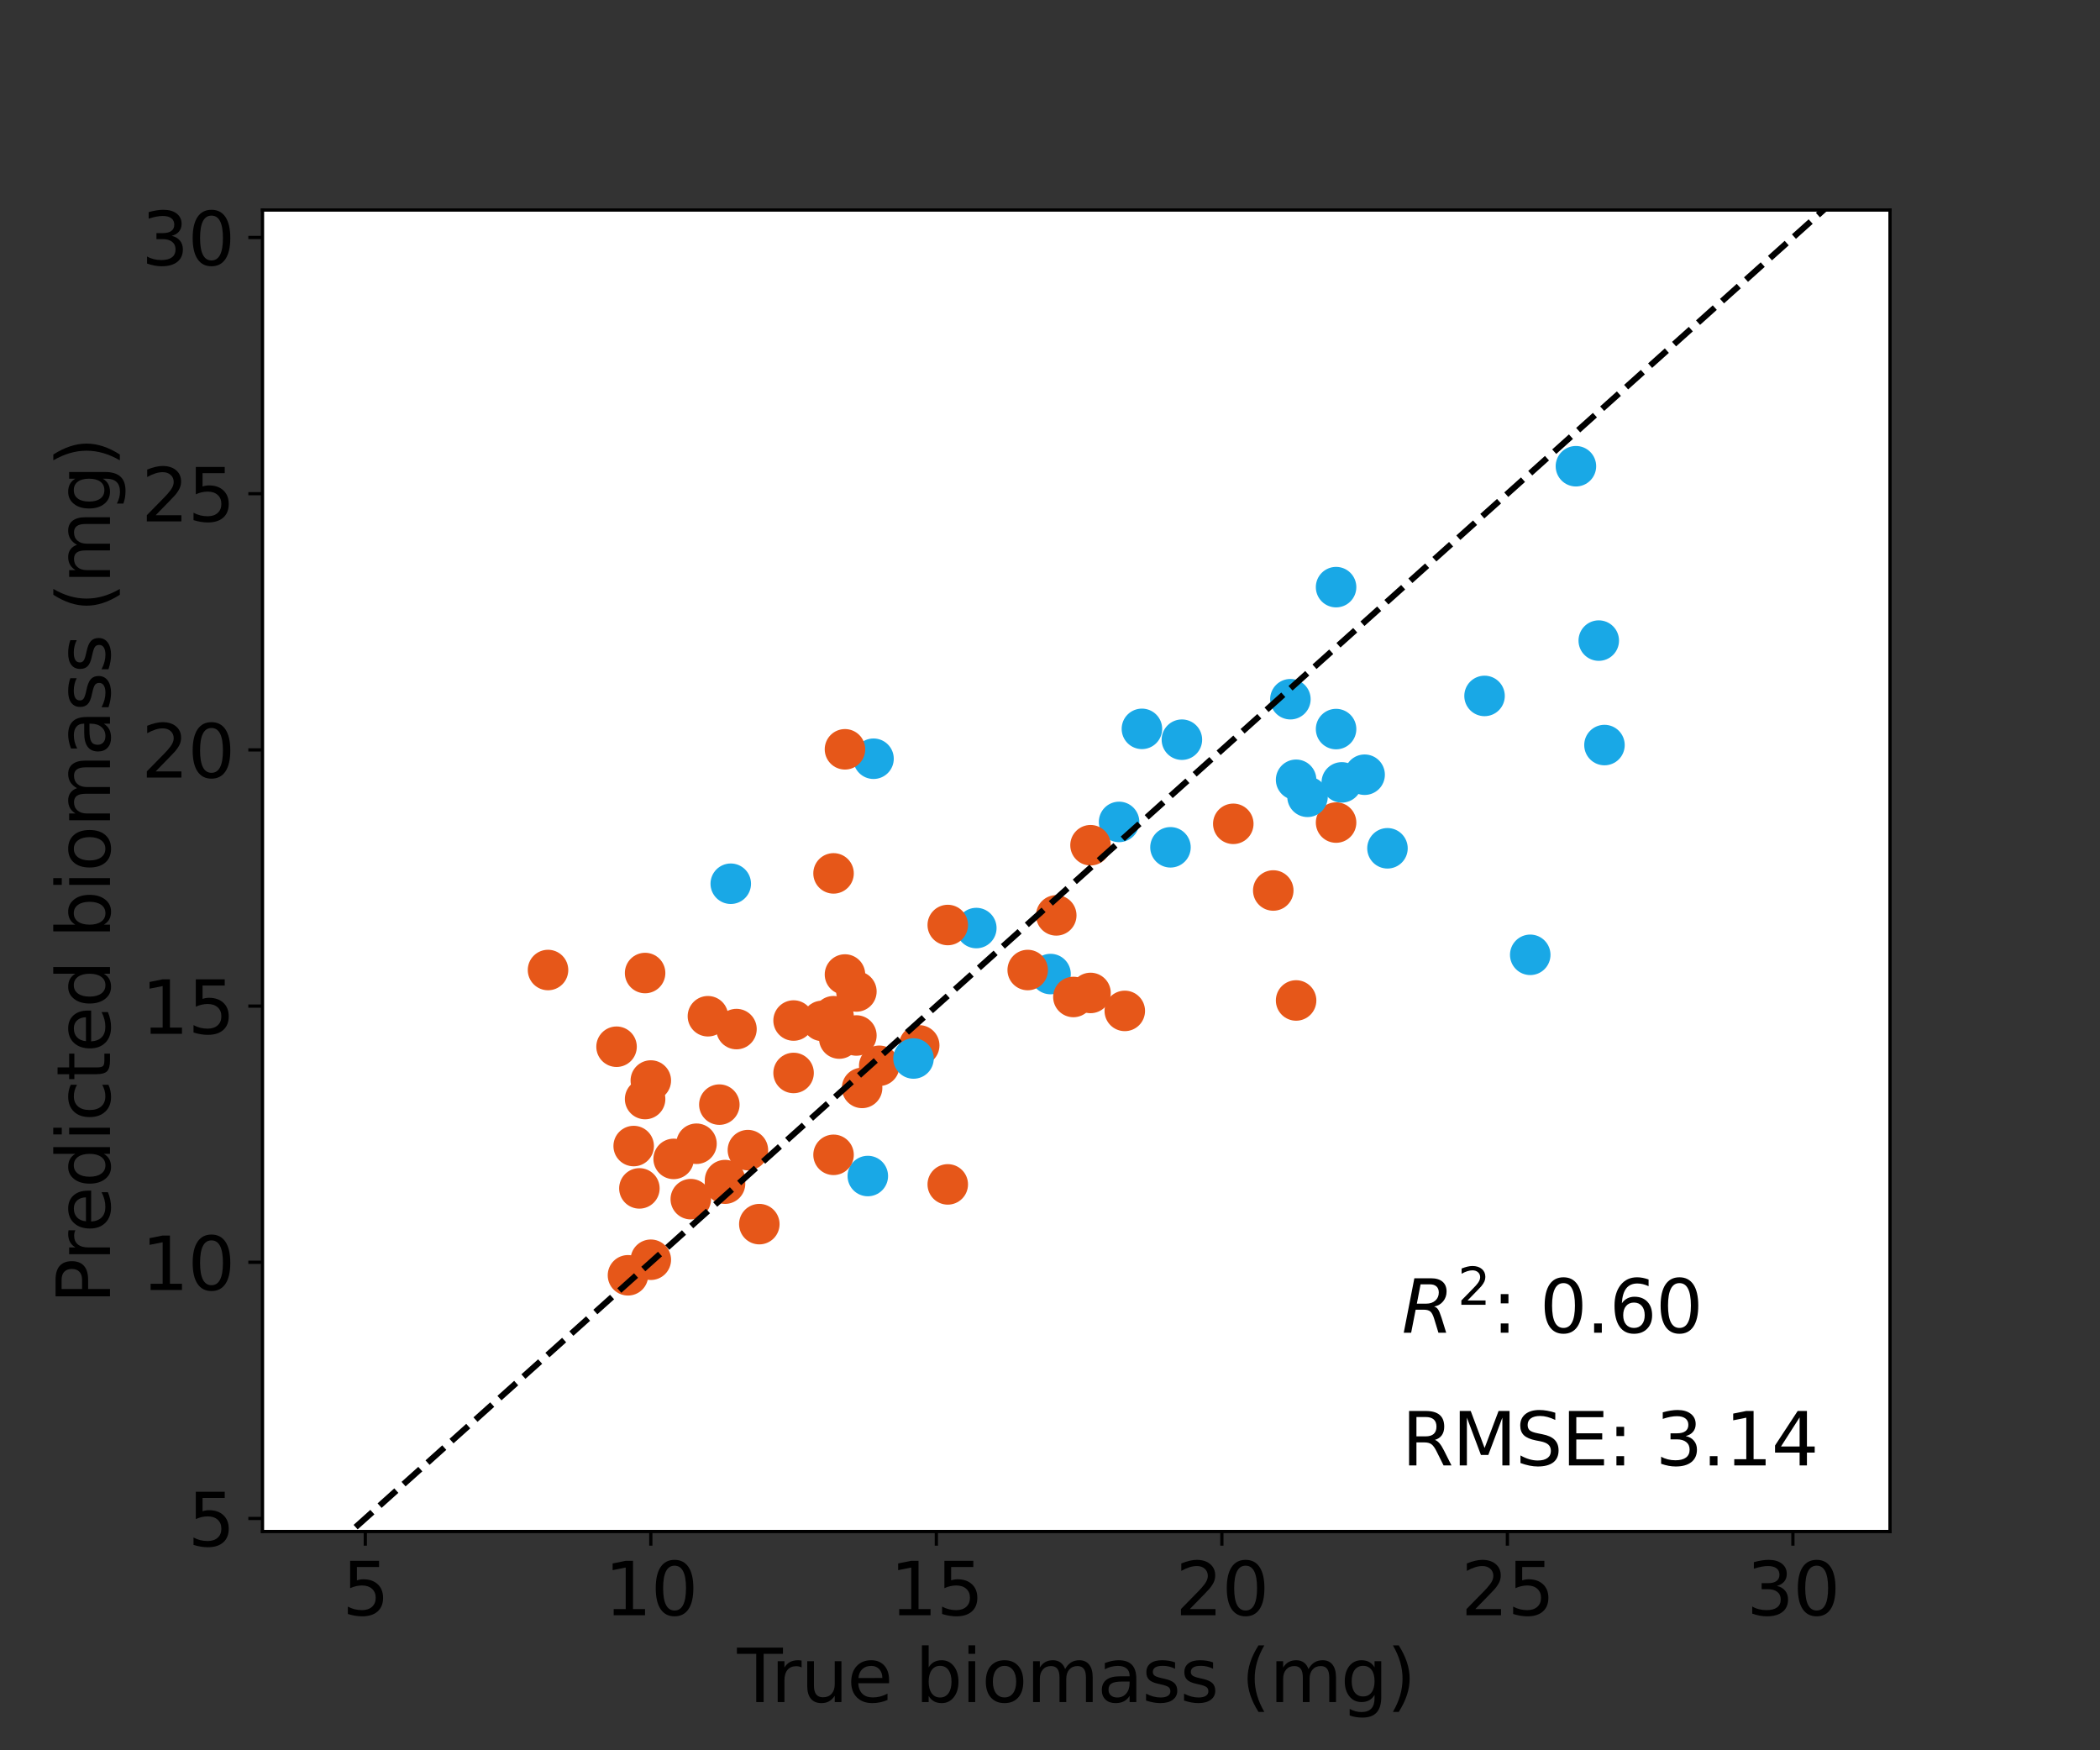 <?xml version="1.0" encoding="utf-8" standalone="no"?>
<!DOCTYPE svg PUBLIC "-//W3C//DTD SVG 1.1//EN"
  "http://www.w3.org/Graphics/SVG/1.1/DTD/svg11.dtd">
<svg xmlns:xlink="http://www.w3.org/1999/xlink" width="518.4pt" height="432pt" viewBox="0 0 518.4 432" xmlns="http://www.w3.org/2000/svg" version="1.1">
 <rect x="0" y="0" width="518.4" height="432" fill="#333333" stroke="none"/>
 <defs>
  <style type="text/css">*{stroke-linejoin: round; stroke-linecap: butt}</style>
 </defs>
 <g id="figure_1">
  <g id="patch_1">
   <path d="M 0 432 
L 518.4 432 
L 518.4 0 
L 0 0 
L 0 432 
z
" style="fill: none"/>
  </g>
  <g id="axes_1">
   <g id="patch_2">
    <path d="M 64.8 378 
L 466.56 378 
L 466.56 51.84 
L 64.8 51.84 
z
" style="fill: #ffffff"/>
   </g>
   <g id="PathCollection_1">
    <defs>
     <path id="C0_0_32b68791c1" d="M 0 4.5 
C 1.193 4.5 2.338 4.026 3.182 3.182 
C 4.026 2.338 4.5 1.193 4.5 -0 
C 4.5 -1.193 4.026 -2.338 3.182 -3.182 
C 2.338 -4.026 1.193 -4.5 0 -4.5 
C -1.193 -4.5 -2.338 -4.026 -3.182 -3.182 
C -4.026 -2.338 -4.5 -1.193 -4.5 0 
C -4.5 1.193 -4.026 2.338 -3.182 3.182 
C -2.338 4.026 -1.193 4.5 0 4.5 
z
"/>
    </defs>
    <g clip-path="url(#p792e12b9c0)">
     <use xlink:href="#C0_0_32b68791c1" x="366.472" y="171.769" style="fill: #19a8e6; stroke: #19a8e6"/>
    </g>
    <g clip-path="url(#p792e12b9c0)">
     <use xlink:href="#C0_0_32b68791c1" x="331.23" y="193.105" style="fill: #19a8e6; stroke: #19a8e6"/>
    </g>
    <g clip-path="url(#p792e12b9c0)">
     <use xlink:href="#C0_0_32b68791c1" x="259.336" y="240.414" style="fill: #19a8e6; stroke: #19a8e6"/>
    </g>
    <g clip-path="url(#p792e12b9c0)">
     <use xlink:href="#C0_0_32b68791c1" x="178.984" y="291.271" style="fill: #e65719; stroke: #e65719"/>
    </g>
    <g clip-path="url(#p792e12b9c0)">
     <use xlink:href="#C0_0_32b68791c1" x="155.02" y="314.767" style="fill: #e65719; stroke: #e65719"/>
    </g>
    <g clip-path="url(#p792e12b9c0)">
     <use xlink:href="#C0_0_32b68791c1" x="195.901" y="251.885" style="fill: #e65719; stroke: #e65719"/>
    </g>
    <g clip-path="url(#p792e12b9c0)">
     <use xlink:href="#C0_0_32b68791c1" x="160.659" y="310.927" style="fill: #e65719; stroke: #e65719"/>
    </g>
    <g clip-path="url(#p792e12b9c0)">
     <use xlink:href="#C0_0_32b68791c1" x="329.821" y="179.949" style="fill: #19a8e6; stroke: #19a8e6"/>
    </g>
    <g clip-path="url(#p792e12b9c0)">
     <use xlink:href="#C0_0_32b68791c1" x="207.178" y="256.333" style="fill: #e65719; stroke: #e65719"/>
    </g>
    <g clip-path="url(#p792e12b9c0)">
     <use xlink:href="#C0_0_32b68791c1" x="211.407" y="255.577" style="fill: #e65719; stroke: #e65719"/>
    </g>
    <g clip-path="url(#p792e12b9c0)">
     <use xlink:href="#C0_0_32b68791c1" x="233.962" y="292.33" style="fill: #e65719; stroke: #e65719"/>
    </g>
    <g clip-path="url(#p792e12b9c0)">
     <use xlink:href="#C0_0_32b68791c1" x="318.543" y="172.575" style="fill: #19a8e6; stroke: #19a8e6"/>
    </g>
    <g clip-path="url(#p792e12b9c0)">
     <use xlink:href="#C0_0_32b68791c1" x="260.746" y="225.931" style="fill: #e65719; stroke: #e65719"/>
    </g>
    <g clip-path="url(#p792e12b9c0)">
     <use xlink:href="#C0_0_32b68791c1" x="159.249" y="240.162" style="fill: #e65719; stroke: #e65719"/>
    </g>
    <g clip-path="url(#p792e12b9c0)">
     <use xlink:href="#C0_0_32b68791c1" x="187.443" y="302.138" style="fill: #e65719; stroke: #e65719"/>
    </g>
    <g clip-path="url(#p792e12b9c0)">
     <use xlink:href="#C0_0_32b68791c1" x="212.817" y="268.515" style="fill: #e65719; stroke: #e65719"/>
    </g>
    <g clip-path="url(#p792e12b9c0)">
     <use xlink:href="#C0_0_32b68791c1" x="329.821" y="203.024" style="fill: #e65719; stroke: #e65719"/>
    </g>
    <g clip-path="url(#p792e12b9c0)">
     <use xlink:href="#C0_0_32b68791c1" x="241.011" y="229.06" style="fill: #19a8e6; stroke: #19a8e6"/>
    </g>
    <g clip-path="url(#p792e12b9c0)">
     <use xlink:href="#C0_0_32b68791c1" x="160.659" y="266.693" style="fill: #e65719; stroke: #e65719"/>
    </g>
    <g clip-path="url(#p792e12b9c0)">
     <use xlink:href="#C0_0_32b68791c1" x="180.394" y="218.122" style="fill: #19a8e6; stroke: #19a8e6"/>
    </g>
    <g clip-path="url(#p792e12b9c0)">
     <use xlink:href="#C0_0_32b68791c1" x="159.249" y="271.266" style="fill: #e65719; stroke: #e65719"/>
    </g>
    <g clip-path="url(#p792e12b9c0)">
     <use xlink:href="#C0_0_32b68791c1" x="319.953" y="246.932" style="fill: #e65719; stroke: #e65719"/>
    </g>
    <g clip-path="url(#p792e12b9c0)">
     <use xlink:href="#C0_0_32b68791c1" x="215.636" y="187.268" style="fill: #19a8e6; stroke: #19a8e6"/>
    </g>
    <g clip-path="url(#p792e12b9c0)">
     <use xlink:href="#C0_0_32b68791c1" x="195.901" y="264.827" style="fill: #e65719; stroke: #e65719"/>
    </g>
    <g clip-path="url(#p792e12b9c0)">
     <use xlink:href="#C0_0_32b68791c1" x="389.027" y="115.073" style="fill: #19a8e6; stroke: #19a8e6"/>
    </g>
    <g clip-path="url(#p792e12b9c0)">
     <use xlink:href="#C0_0_32b68791c1" x="211.407" y="244.713" style="fill: #e65719; stroke: #e65719"/>
    </g>
    <g clip-path="url(#p792e12b9c0)">
     <use xlink:href="#C0_0_32b68791c1" x="276.253" y="202.865" style="fill: #19a8e6; stroke: #19a8e6"/>
    </g>
    <g clip-path="url(#p792e12b9c0)">
     <use xlink:href="#C0_0_32b68791c1" x="184.623" y="283.87" style="fill: #e65719; stroke: #e65719"/>
    </g>
    <g clip-path="url(#p792e12b9c0)">
     <use xlink:href="#C0_0_32b68791c1" x="288.94" y="209.131" style="fill: #19a8e6; stroke: #19a8e6"/>
    </g>
    <g clip-path="url(#p792e12b9c0)">
     <use xlink:href="#C0_0_32b68791c1" x="214.227" y="290.265" style="fill: #19a8e6; stroke: #19a8e6"/>
    </g>
    <g clip-path="url(#p792e12b9c0)">
     <use xlink:href="#C0_0_32b68791c1" x="135.284" y="239.418" style="fill: #e65719; stroke: #e65719"/>
    </g>
    <g clip-path="url(#p792e12b9c0)">
     <use xlink:href="#C0_0_32b68791c1" x="329.821" y="144.917" style="fill: #19a8e6; stroke: #19a8e6"/>
    </g>
    <g clip-path="url(#p792e12b9c0)">
     <use xlink:href="#C0_0_32b68791c1" x="181.804" y="253.995" style="fill: #e65719; stroke: #e65719"/>
    </g>
    <g clip-path="url(#p792e12b9c0)">
     <use xlink:href="#C0_0_32b68791c1" x="226.914" y="258.02" style="fill: #e65719; stroke: #e65719"/>
    </g>
    <g clip-path="url(#p792e12b9c0)">
     <use xlink:href="#C0_0_32b68791c1" x="269.204" y="245.077" style="fill: #e65719; stroke: #e65719"/>
    </g>
    <g clip-path="url(#p792e12b9c0)">
     <use xlink:href="#C0_0_32b68791c1" x="396.076" y="183.894" style="fill: #19a8e6; stroke: #19a8e6"/>
    </g>
    <g clip-path="url(#p792e12b9c0)">
     <use xlink:href="#C0_0_32b68791c1" x="208.588" y="240.528" style="fill: #e65719; stroke: #e65719"/>
    </g>
    <g clip-path="url(#p792e12b9c0)">
     <use xlink:href="#C0_0_32b68791c1" x="281.891" y="179.896" style="fill: #19a8e6; stroke: #19a8e6"/>
    </g>
    <g clip-path="url(#p792e12b9c0)">
     <use xlink:href="#C0_0_32b68791c1" x="178.984" y="292.148" style="fill: #e65719; stroke: #e65719"/>
    </g>
    <g clip-path="url(#p792e12b9c0)">
     <use xlink:href="#C0_0_32b68791c1" x="394.666" y="158.111" style="fill: #19a8e6; stroke: #19a8e6"/>
    </g>
    <g clip-path="url(#p792e12b9c0)">
     <use xlink:href="#C0_0_32b68791c1" x="170.526" y="295.975" style="fill: #e65719; stroke: #e65719"/>
    </g>
    <g clip-path="url(#p792e12b9c0)">
     <use xlink:href="#C0_0_32b68791c1" x="377.75" y="235.666" style="fill: #19a8e6; stroke: #19a8e6"/>
    </g>
    <g clip-path="url(#p792e12b9c0)">
     <use xlink:href="#C0_0_32b68791c1" x="264.975" y="246.072" style="fill: #e65719; stroke: #e65719"/>
    </g>
    <g clip-path="url(#p792e12b9c0)">
     <use xlink:href="#C0_0_32b68791c1" x="233.962" y="228.31" style="fill: #e65719; stroke: #e65719"/>
    </g>
    <g clip-path="url(#p792e12b9c0)">
     <use xlink:href="#C0_0_32b68791c1" x="205.768" y="250.82" style="fill: #e65719; stroke: #e65719"/>
    </g>
    <g clip-path="url(#p792e12b9c0)">
     <use xlink:href="#C0_0_32b68791c1" x="157.839" y="293.316" style="fill: #e65719; stroke: #e65719"/>
    </g>
    <g clip-path="url(#p792e12b9c0)">
     <use xlink:href="#C0_0_32b68791c1" x="174.755" y="250.826" style="fill: #e65719; stroke: #e65719"/>
    </g>
    <g clip-path="url(#p792e12b9c0)">
     <use xlink:href="#C0_0_32b68791c1" x="319.953" y="192.464" style="fill: #19a8e6; stroke: #19a8e6"/>
    </g>
    <g clip-path="url(#p792e12b9c0)">
     <use xlink:href="#C0_0_32b68791c1" x="314.314" y="219.79" style="fill: #e65719; stroke: #e65719"/>
    </g>
    <g clip-path="url(#p792e12b9c0)">
     <use xlink:href="#C0_0_32b68791c1" x="342.508" y="209.375" style="fill: #19a8e6; stroke: #19a8e6"/>
    </g>
    <g clip-path="url(#p792e12b9c0)">
     <use xlink:href="#C0_0_32b68791c1" x="277.662" y="249.509" style="fill: #e65719; stroke: #e65719"/>
    </g>
    <g clip-path="url(#p792e12b9c0)">
     <use xlink:href="#C0_0_32b68791c1" x="253.698" y="239.419" style="fill: #e65719; stroke: #e65719"/>
    </g>
    <g clip-path="url(#p792e12b9c0)">
     <use xlink:href="#C0_0_32b68791c1" x="205.768" y="215.567" style="fill: #e65719; stroke: #e65719"/>
    </g>
    <g clip-path="url(#p792e12b9c0)">
     <use xlink:href="#C0_0_32b68791c1" x="269.204" y="208.615" style="fill: #e65719; stroke: #e65719"/>
    </g>
    <g clip-path="url(#p792e12b9c0)">
     <use xlink:href="#C0_0_32b68791c1" x="166.297" y="286.038" style="fill: #e65719; stroke: #e65719"/>
    </g>
    <g clip-path="url(#p792e12b9c0)">
     <use xlink:href="#C0_0_32b68791c1" x="208.588" y="184.943" style="fill: #e65719; stroke: #e65719"/>
    </g>
    <g clip-path="url(#p792e12b9c0)">
     <use xlink:href="#C0_0_32b68791c1" x="217.046" y="263.056" style="fill: #e65719; stroke: #e65719"/>
    </g>
    <g clip-path="url(#p792e12b9c0)">
     <use xlink:href="#C0_0_32b68791c1" x="177.575" y="272.641" style="fill: #e65719; stroke: #e65719"/>
    </g>
    <g clip-path="url(#p792e12b9c0)">
     <use xlink:href="#C0_0_32b68791c1" x="304.446" y="203.334" style="fill: #e65719; stroke: #e65719"/>
    </g>
    <g clip-path="url(#p792e12b9c0)">
     <use xlink:href="#C0_0_32b68791c1" x="291.759" y="182.567" style="fill: #19a8e6; stroke: #19a8e6"/>
    </g>
    <g clip-path="url(#p792e12b9c0)">
     <use xlink:href="#C0_0_32b68791c1" x="156.429" y="282.866" style="fill: #e65719; stroke: #e65719"/>
    </g>
    <g clip-path="url(#p792e12b9c0)">
     <use xlink:href="#C0_0_32b68791c1" x="202.949" y="251.975" style="fill: #e65719; stroke: #e65719"/>
    </g>
    <g clip-path="url(#p792e12b9c0)">
     <use xlink:href="#C0_0_32b68791c1" x="171.936" y="282.294" style="fill: #e65719; stroke: #e65719"/>
    </g>
    <g clip-path="url(#p792e12b9c0)">
     <use xlink:href="#C0_0_32b68791c1" x="152.2" y="258.35" style="fill: #e65719; stroke: #e65719"/>
    </g>
    <g clip-path="url(#p792e12b9c0)">
     <use xlink:href="#C0_0_32b68791c1" x="322.772" y="196.668" style="fill: #19a8e6; stroke: #19a8e6"/>
    </g>
    <g clip-path="url(#p792e12b9c0)">
     <use xlink:href="#C0_0_32b68791c1" x="336.869" y="191.213" style="fill: #19a8e6; stroke: #19a8e6"/>
    </g>
    <g clip-path="url(#p792e12b9c0)">
     <use xlink:href="#C0_0_32b68791c1" x="225.504" y="261.255" style="fill: #19a8e6; stroke: #19a8e6"/>
    </g>
    <g clip-path="url(#p792e12b9c0)">
     <use xlink:href="#C0_0_32b68791c1" x="205.768" y="285.032" style="fill: #e65719; stroke: #e65719"/>
    </g>
   </g>
   <g id="matplotlib.axis_1">
    <g id="xtick_1">
     <g id="line2d_1">
      <defs>
       <path id="m2c0c88167e" d="M 0 0 
L 0 3.5 
" style="stroke: #000000; stroke-width: 0.8"/>
      </defs>
      <g>
       <use xlink:href="#m2c0c88167e" x="90.174" y="378" style="stroke: #000000; stroke-width: 0.8"/>
      </g>
     </g>
     <g id="text_1">
      <!-- 5 -->
      <g transform="translate(84.448 398.677) scale(0.18 -0.18)">
       <defs>
        <path id="DejaVuSans-35" d="M 691 4666 
L 3169 4666 
L 3169 4134 
L 1269 4134 
L 1269 2991 
Q 1406 3038 1543 3061 
Q 1681 3084 1819 3084 
Q 2600 3084 3056 2656 
Q 3513 2228 3513 1497 
Q 3513 744 3044 326 
Q 2575 -91 1722 -91 
Q 1428 -91 1123 -41 
Q 819 9 494 109 
L 494 744 
Q 775 591 1075 516 
Q 1375 441 1709 441 
Q 2250 441 2565 725 
Q 2881 1009 2881 1497 
Q 2881 1984 2565 2268 
Q 2250 2553 1709 2553 
Q 1456 2553 1204 2497 
Q 953 2441 691 2322 
L 691 4666 
z
" transform="scale(0.016)"/>
       </defs>
       <use xlink:href="#DejaVuSans-35"/>
      </g>
     </g>
    </g>
    <g id="xtick_2">
     <g id="line2d_2">
      <g>
       <use xlink:href="#m2c0c88167e" x="160.659" y="378" style="stroke: #000000; stroke-width: 0.8"/>
      </g>
     </g>
     <g id="text_2">
      <!-- 10 -->
      <g transform="translate(149.206 398.677) scale(0.18 -0.18)">
       <defs>
        <path id="DejaVuSans-31" d="M 794 531 
L 1825 531 
L 1825 4091 
L 703 3866 
L 703 4441 
L 1819 4666 
L 2450 4666 
L 2450 531 
L 3481 531 
L 3481 0 
L 794 0 
L 794 531 
z
" transform="scale(0.016)"/>
        <path id="DejaVuSans-30" d="M 2034 4250 
Q 1547 4250 1301 3770 
Q 1056 3291 1056 2328 
Q 1056 1369 1301 889 
Q 1547 409 2034 409 
Q 2525 409 2770 889 
Q 3016 1369 3016 2328 
Q 3016 3291 2770 3770 
Q 2525 4250 2034 4250 
z
M 2034 4750 
Q 2819 4750 3233 4129 
Q 3647 3509 3647 2328 
Q 3647 1150 3233 529 
Q 2819 -91 2034 -91 
Q 1250 -91 836 529 
Q 422 1150 422 2328 
Q 422 3509 836 4129 
Q 1250 4750 2034 4750 
z
" transform="scale(0.016)"/>
       </defs>
       <use xlink:href="#DejaVuSans-31"/>
       <use xlink:href="#DejaVuSans-30" x="63.623"/>
      </g>
     </g>
    </g>
    <g id="xtick_3">
     <g id="line2d_3">
      <g>
       <use xlink:href="#m2c0c88167e" x="231.143" y="378" style="stroke: #000000; stroke-width: 0.8"/>
      </g>
     </g>
     <g id="text_3">
      <!-- 15 -->
      <g transform="translate(219.69 398.677) scale(0.18 -0.18)">
       <use xlink:href="#DejaVuSans-31"/>
       <use xlink:href="#DejaVuSans-35" x="63.623"/>
      </g>
     </g>
    </g>
    <g id="xtick_4">
     <g id="line2d_4">
      <g>
       <use xlink:href="#m2c0c88167e" x="301.627" y="378" style="stroke: #000000; stroke-width: 0.8"/>
      </g>
     </g>
     <g id="text_4">
      <!-- 20 -->
      <g transform="translate(290.174 398.677) scale(0.18 -0.18)">
       <defs>
        <path id="DejaVuSans-32" d="M 1228 531 
L 3431 531 
L 3431 0 
L 469 0 
L 469 531 
Q 828 903 1448 1529 
Q 2069 2156 2228 2338 
Q 2531 2678 2651 2914 
Q 2772 3150 2772 3378 
Q 2772 3750 2511 3984 
Q 2250 4219 1831 4219 
Q 1534 4219 1204 4116 
Q 875 4013 500 3803 
L 500 4441 
Q 881 4594 1212 4672 
Q 1544 4750 1819 4750 
Q 2544 4750 2975 4387 
Q 3406 4025 3406 3419 
Q 3406 3131 3298 2873 
Q 3191 2616 2906 2266 
Q 2828 2175 2409 1742 
Q 1991 1309 1228 531 
z
" transform="scale(0.016)"/>
       </defs>
       <use xlink:href="#DejaVuSans-32"/>
       <use xlink:href="#DejaVuSans-30" x="63.623"/>
      </g>
     </g>
    </g>
    <g id="xtick_5">
     <g id="line2d_5">
      <g>
       <use xlink:href="#m2c0c88167e" x="372.111" y="378" style="stroke: #000000; stroke-width: 0.8"/>
      </g>
     </g>
     <g id="text_5">
      <!-- 25 -->
      <g transform="translate(360.659 398.677) scale(0.18 -0.18)">
       <use xlink:href="#DejaVuSans-32"/>
       <use xlink:href="#DejaVuSans-35" x="63.623"/>
      </g>
     </g>
    </g>
    <g id="xtick_6">
     <g id="line2d_6">
      <g>
       <use xlink:href="#m2c0c88167e" x="442.595" y="378" style="stroke: #000000; stroke-width: 0.8"/>
      </g>
     </g>
     <g id="text_6">
      <!-- 30 -->
      <g transform="translate(431.143 398.677) scale(0.18 -0.18)">
       <defs>
        <path id="DejaVuSans-33" d="M 2597 2516 
Q 3050 2419 3304 2112 
Q 3559 1806 3559 1356 
Q 3559 666 3084 287 
Q 2609 -91 1734 -91 
Q 1441 -91 1130 -33 
Q 819 25 488 141 
L 488 750 
Q 750 597 1062 519 
Q 1375 441 1716 441 
Q 2309 441 2620 675 
Q 2931 909 2931 1356 
Q 2931 1769 2642 2001 
Q 2353 2234 1838 2234 
L 1294 2234 
L 1294 2753 
L 1863 2753 
Q 2328 2753 2575 2939 
Q 2822 3125 2822 3475 
Q 2822 3834 2567 4026 
Q 2313 4219 1838 4219 
Q 1578 4219 1281 4162 
Q 984 4106 628 3988 
L 628 4550 
Q 988 4650 1302 4700 
Q 1616 4750 1894 4750 
Q 2613 4750 3031 4423 
Q 3450 4097 3450 3541 
Q 3450 3153 3228 2886 
Q 3006 2619 2597 2516 
z
" transform="scale(0.016)"/>
       </defs>
       <use xlink:href="#DejaVuSans-33"/>
       <use xlink:href="#DejaVuSans-30" x="63.623"/>
      </g>
     </g>
    </g>
    <g id="text_7">
     <!-- True biomass (mg) -->
     <g transform="translate(181.966 420.098) scale(0.18 -0.18)">
      <defs>
       <path id="DejaVuSans-54" d="M -19 4666 
L 3928 4666 
L 3928 4134 
L 2272 4134 
L 2272 0 
L 1638 0 
L 1638 4134 
L -19 4134 
L -19 4666 
z
" transform="scale(0.016)"/>
       <path id="DejaVuSans-72" d="M 2631 2963 
Q 2534 3019 2420 3045 
Q 2306 3072 2169 3072 
Q 1681 3072 1420 2755 
Q 1159 2438 1159 1844 
L 1159 0 
L 581 0 
L 581 3500 
L 1159 3500 
L 1159 2956 
Q 1341 3275 1631 3429 
Q 1922 3584 2338 3584 
Q 2397 3584 2469 3576 
Q 2541 3569 2628 3553 
L 2631 2963 
z
" transform="scale(0.016)"/>
       <path id="DejaVuSans-75" d="M 544 1381 
L 544 3500 
L 1119 3500 
L 1119 1403 
Q 1119 906 1312 657 
Q 1506 409 1894 409 
Q 2359 409 2629 706 
Q 2900 1003 2900 1516 
L 2900 3500 
L 3475 3500 
L 3475 0 
L 2900 0 
L 2900 538 
Q 2691 219 2414 64 
Q 2138 -91 1772 -91 
Q 1169 -91 856 284 
Q 544 659 544 1381 
z
M 1991 3584 
L 1991 3584 
z
" transform="scale(0.016)"/>
       <path id="DejaVuSans-65" d="M 3597 1894 
L 3597 1613 
L 953 1613 
Q 991 1019 1311 708 
Q 1631 397 2203 397 
Q 2534 397 2845 478 
Q 3156 559 3463 722 
L 3463 178 
Q 3153 47 2828 -22 
Q 2503 -91 2169 -91 
Q 1331 -91 842 396 
Q 353 884 353 1716 
Q 353 2575 817 3079 
Q 1281 3584 2069 3584 
Q 2775 3584 3186 3129 
Q 3597 2675 3597 1894 
z
M 3022 2063 
Q 3016 2534 2758 2815 
Q 2500 3097 2075 3097 
Q 1594 3097 1305 2825 
Q 1016 2553 972 2059 
L 3022 2063 
z
" transform="scale(0.016)"/>
       <path id="DejaVuSans-20" transform="scale(0.016)"/>
       <path id="DejaVuSans-62" d="M 3116 1747 
Q 3116 2381 2855 2742 
Q 2594 3103 2138 3103 
Q 1681 3103 1420 2742 
Q 1159 2381 1159 1747 
Q 1159 1113 1420 752 
Q 1681 391 2138 391 
Q 2594 391 2855 752 
Q 3116 1113 3116 1747 
z
M 1159 2969 
Q 1341 3281 1617 3432 
Q 1894 3584 2278 3584 
Q 2916 3584 3314 3078 
Q 3713 2572 3713 1747 
Q 3713 922 3314 415 
Q 2916 -91 2278 -91 
Q 1894 -91 1617 61 
Q 1341 213 1159 525 
L 1159 0 
L 581 0 
L 581 4863 
L 1159 4863 
L 1159 2969 
z
" transform="scale(0.016)"/>
       <path id="DejaVuSans-69" d="M 603 3500 
L 1178 3500 
L 1178 0 
L 603 0 
L 603 3500 
z
M 603 4863 
L 1178 4863 
L 1178 4134 
L 603 4134 
L 603 4863 
z
" transform="scale(0.016)"/>
       <path id="DejaVuSans-6f" d="M 1959 3097 
Q 1497 3097 1228 2736 
Q 959 2375 959 1747 
Q 959 1119 1226 758 
Q 1494 397 1959 397 
Q 2419 397 2687 759 
Q 2956 1122 2956 1747 
Q 2956 2369 2687 2733 
Q 2419 3097 1959 3097 
z
M 1959 3584 
Q 2709 3584 3137 3096 
Q 3566 2609 3566 1747 
Q 3566 888 3137 398 
Q 2709 -91 1959 -91 
Q 1206 -91 779 398 
Q 353 888 353 1747 
Q 353 2609 779 3096 
Q 1206 3584 1959 3584 
z
" transform="scale(0.016)"/>
       <path id="DejaVuSans-6d" d="M 3328 2828 
Q 3544 3216 3844 3400 
Q 4144 3584 4550 3584 
Q 5097 3584 5394 3201 
Q 5691 2819 5691 2113 
L 5691 0 
L 5113 0 
L 5113 2094 
Q 5113 2597 4934 2840 
Q 4756 3084 4391 3084 
Q 3944 3084 3684 2787 
Q 3425 2491 3425 1978 
L 3425 0 
L 2847 0 
L 2847 2094 
Q 2847 2600 2669 2842 
Q 2491 3084 2119 3084 
Q 1678 3084 1418 2786 
Q 1159 2488 1159 1978 
L 1159 0 
L 581 0 
L 581 3500 
L 1159 3500 
L 1159 2956 
Q 1356 3278 1631 3431 
Q 1906 3584 2284 3584 
Q 2666 3584 2933 3390 
Q 3200 3197 3328 2828 
z
" transform="scale(0.016)"/>
       <path id="DejaVuSans-61" d="M 2194 1759 
Q 1497 1759 1228 1600 
Q 959 1441 959 1056 
Q 959 750 1161 570 
Q 1363 391 1709 391 
Q 2188 391 2477 730 
Q 2766 1069 2766 1631 
L 2766 1759 
L 2194 1759 
z
M 3341 1997 
L 3341 0 
L 2766 0 
L 2766 531 
Q 2569 213 2275 61 
Q 1981 -91 1556 -91 
Q 1019 -91 701 211 
Q 384 513 384 1019 
Q 384 1609 779 1909 
Q 1175 2209 1959 2209 
L 2766 2209 
L 2766 2266 
Q 2766 2663 2505 2880 
Q 2244 3097 1772 3097 
Q 1472 3097 1187 3025 
Q 903 2953 641 2809 
L 641 3341 
Q 956 3463 1253 3523 
Q 1550 3584 1831 3584 
Q 2591 3584 2966 3190 
Q 3341 2797 3341 1997 
z
" transform="scale(0.016)"/>
       <path id="DejaVuSans-73" d="M 2834 3397 
L 2834 2853 
Q 2591 2978 2328 3040 
Q 2066 3103 1784 3103 
Q 1356 3103 1142 2972 
Q 928 2841 928 2578 
Q 928 2378 1081 2264 
Q 1234 2150 1697 2047 
L 1894 2003 
Q 2506 1872 2764 1633 
Q 3022 1394 3022 966 
Q 3022 478 2636 193 
Q 2250 -91 1575 -91 
Q 1294 -91 989 -36 
Q 684 19 347 128 
L 347 722 
Q 666 556 975 473 
Q 1284 391 1588 391 
Q 1994 391 2212 530 
Q 2431 669 2431 922 
Q 2431 1156 2273 1281 
Q 2116 1406 1581 1522 
L 1381 1569 
Q 847 1681 609 1914 
Q 372 2147 372 2553 
Q 372 3047 722 3315 
Q 1072 3584 1716 3584 
Q 2034 3584 2315 3537 
Q 2597 3491 2834 3397 
z
" transform="scale(0.016)"/>
       <path id="DejaVuSans-28" d="M 1984 4856 
Q 1566 4138 1362 3434 
Q 1159 2731 1159 2009 
Q 1159 1288 1364 580 
Q 1569 -128 1984 -844 
L 1484 -844 
Q 1016 -109 783 600 
Q 550 1309 550 2009 
Q 550 2706 781 3412 
Q 1013 4119 1484 4856 
L 1984 4856 
z
" transform="scale(0.016)"/>
       <path id="DejaVuSans-67" d="M 2906 1791 
Q 2906 2416 2648 2759 
Q 2391 3103 1925 3103 
Q 1463 3103 1205 2759 
Q 947 2416 947 1791 
Q 947 1169 1205 825 
Q 1463 481 1925 481 
Q 2391 481 2648 825 
Q 2906 1169 2906 1791 
z
M 3481 434 
Q 3481 -459 3084 -895 
Q 2688 -1331 1869 -1331 
Q 1566 -1331 1297 -1286 
Q 1028 -1241 775 -1147 
L 775 -588 
Q 1028 -725 1275 -790 
Q 1522 -856 1778 -856 
Q 2344 -856 2625 -561 
Q 2906 -266 2906 331 
L 2906 616 
Q 2728 306 2450 153 
Q 2172 0 1784 0 
Q 1141 0 747 490 
Q 353 981 353 1791 
Q 353 2603 747 3093 
Q 1141 3584 1784 3584 
Q 2172 3584 2450 3431 
Q 2728 3278 2906 2969 
L 2906 3500 
L 3481 3500 
L 3481 434 
z
" transform="scale(0.016)"/>
       <path id="DejaVuSans-29" d="M 513 4856 
L 1013 4856 
Q 1481 4119 1714 3412 
Q 1947 2706 1947 2009 
Q 1947 1309 1714 600 
Q 1481 -109 1013 -844 
L 513 -844 
Q 928 -128 1133 580 
Q 1338 1288 1338 2009 
Q 1338 2731 1133 3434 
Q 928 4138 513 4856 
z
" transform="scale(0.016)"/>
      </defs>
      <use xlink:href="#DejaVuSans-54"/>
      <use xlink:href="#DejaVuSans-72" x="46.334"/>
      <use xlink:href="#DejaVuSans-75" x="87.447"/>
      <use xlink:href="#DejaVuSans-65" x="150.826"/>
      <use xlink:href="#DejaVuSans-20" x="212.35"/>
      <use xlink:href="#DejaVuSans-62" x="244.137"/>
      <use xlink:href="#DejaVuSans-69" x="307.613"/>
      <use xlink:href="#DejaVuSans-6f" x="335.396"/>
      <use xlink:href="#DejaVuSans-6d" x="396.578"/>
      <use xlink:href="#DejaVuSans-61" x="493.99"/>
      <use xlink:href="#DejaVuSans-73" x="555.27"/>
      <use xlink:href="#DejaVuSans-73" x="607.369"/>
      <use xlink:href="#DejaVuSans-20" x="659.469"/>
      <use xlink:href="#DejaVuSans-28" x="691.256"/>
      <use xlink:href="#DejaVuSans-6d" x="730.27"/>
      <use xlink:href="#DejaVuSans-67" x="827.682"/>
      <use xlink:href="#DejaVuSans-29" x="891.158"/>
     </g>
    </g>
   </g>
   <g id="matplotlib.axis_2">
    <g id="ytick_1">
     <g id="line2d_7">
      <defs>
       <path id="mb711fe3537" d="M 0 0 
L -3.5 0 
" style="stroke: #000000; stroke-width: 0.8"/>
      </defs>
      <g>
       <use xlink:href="#mb711fe3537" x="64.8" y="374.785" style="stroke: #000000; stroke-width: 0.8"/>
      </g>
     </g>
     <g id="text_8">
      <!-- 5 -->
      <g transform="translate(46.347 381.623) scale(0.18 -0.18)">
       <use xlink:href="#DejaVuSans-35"/>
      </g>
     </g>
    </g>
    <g id="ytick_2">
     <g id="line2d_8">
      <g>
       <use xlink:href="#mb711fe3537" x="64.8" y="311.551" style="stroke: #000000; stroke-width: 0.8"/>
      </g>
     </g>
     <g id="text_9">
      <!-- 10 -->
      <g transform="translate(34.895 318.39) scale(0.18 -0.18)">
       <use xlink:href="#DejaVuSans-31"/>
       <use xlink:href="#DejaVuSans-30" x="63.623"/>
      </g>
     </g>
    </g>
    <g id="ytick_3">
     <g id="line2d_9">
      <g>
       <use xlink:href="#mb711fe3537" x="64.8" y="248.318" style="stroke: #000000; stroke-width: 0.8"/>
      </g>
     </g>
     <g id="text_10">
      <!-- 15 -->
      <g transform="translate(34.895 255.157) scale(0.18 -0.18)">
       <use xlink:href="#DejaVuSans-31"/>
       <use xlink:href="#DejaVuSans-35" x="63.623"/>
      </g>
     </g>
    </g>
    <g id="ytick_4">
     <g id="line2d_10">
      <g>
       <use xlink:href="#mb711fe3537" x="64.8" y="185.085" style="stroke: #000000; stroke-width: 0.8"/>
      </g>
     </g>
     <g id="text_11">
      <!-- 20 -->
      <g transform="translate(34.895 191.924) scale(0.18 -0.18)">
       <use xlink:href="#DejaVuSans-32"/>
       <use xlink:href="#DejaVuSans-30" x="63.623"/>
      </g>
     </g>
    </g>
    <g id="ytick_5">
     <g id="line2d_11">
      <g>
       <use xlink:href="#mb711fe3537" x="64.8" y="121.852" style="stroke: #000000; stroke-width: 0.8"/>
      </g>
     </g>
     <g id="text_12">
      <!-- 25 -->
      <g transform="translate(34.895 128.691) scale(0.18 -0.18)">
       <use xlink:href="#DejaVuSans-32"/>
       <use xlink:href="#DejaVuSans-35" x="63.623"/>
      </g>
     </g>
    </g>
    <g id="ytick_6">
     <g id="line2d_12">
      <g>
       <use xlink:href="#mb711fe3537" x="64.8" y="58.619" style="stroke: #000000; stroke-width: 0.8"/>
      </g>
     </g>
     <g id="text_13">
      <!-- 30 -->
      <g transform="translate(34.895 65.457) scale(0.18 -0.18)">
       <use xlink:href="#DejaVuSans-33"/>
       <use xlink:href="#DejaVuSans-30" x="63.623"/>
      </g>
     </g>
    </g>
    <g id="text_14">
     <!-- Predicted biomass (mg) -->
     <g transform="translate(27.152 321.77) rotate(-90) scale(0.18 -0.18)">
      <defs>
       <path id="DejaVuSans-50" d="M 1259 4147 
L 1259 2394 
L 2053 2394 
Q 2494 2394 2734 2622 
Q 2975 2850 2975 3272 
Q 2975 3691 2734 3919 
Q 2494 4147 2053 4147 
L 1259 4147 
z
M 628 4666 
L 2053 4666 
Q 2838 4666 3239 4311 
Q 3641 3956 3641 3272 
Q 3641 2581 3239 2228 
Q 2838 1875 2053 1875 
L 1259 1875 
L 1259 0 
L 628 0 
L 628 4666 
z
" transform="scale(0.016)"/>
       <path id="DejaVuSans-64" d="M 2906 2969 
L 2906 4863 
L 3481 4863 
L 3481 0 
L 2906 0 
L 2906 525 
Q 2725 213 2448 61 
Q 2172 -91 1784 -91 
Q 1150 -91 751 415 
Q 353 922 353 1747 
Q 353 2572 751 3078 
Q 1150 3584 1784 3584 
Q 2172 3584 2448 3432 
Q 2725 3281 2906 2969 
z
M 947 1747 
Q 947 1113 1208 752 
Q 1469 391 1925 391 
Q 2381 391 2643 752 
Q 2906 1113 2906 1747 
Q 2906 2381 2643 2742 
Q 2381 3103 1925 3103 
Q 1469 3103 1208 2742 
Q 947 2381 947 1747 
z
" transform="scale(0.016)"/>
       <path id="DejaVuSans-63" d="M 3122 3366 
L 3122 2828 
Q 2878 2963 2633 3030 
Q 2388 3097 2138 3097 
Q 1578 3097 1268 2742 
Q 959 2388 959 1747 
Q 959 1106 1268 751 
Q 1578 397 2138 397 
Q 2388 397 2633 464 
Q 2878 531 3122 666 
L 3122 134 
Q 2881 22 2623 -34 
Q 2366 -91 2075 -91 
Q 1284 -91 818 406 
Q 353 903 353 1747 
Q 353 2603 823 3093 
Q 1294 3584 2113 3584 
Q 2378 3584 2631 3529 
Q 2884 3475 3122 3366 
z
" transform="scale(0.016)"/>
       <path id="DejaVuSans-74" d="M 1172 4494 
L 1172 3500 
L 2356 3500 
L 2356 3053 
L 1172 3053 
L 1172 1153 
Q 1172 725 1289 603 
Q 1406 481 1766 481 
L 2356 481 
L 2356 0 
L 1766 0 
Q 1100 0 847 248 
Q 594 497 594 1153 
L 594 3053 
L 172 3053 
L 172 3500 
L 594 3500 
L 594 4494 
L 1172 4494 
z
" transform="scale(0.016)"/>
      </defs>
      <use xlink:href="#DejaVuSans-50"/>
      <use xlink:href="#DejaVuSans-72" x="58.553"/>
      <use xlink:href="#DejaVuSans-65" x="97.416"/>
      <use xlink:href="#DejaVuSans-64" x="158.939"/>
      <use xlink:href="#DejaVuSans-69" x="222.416"/>
      <use xlink:href="#DejaVuSans-63" x="250.199"/>
      <use xlink:href="#DejaVuSans-74" x="305.18"/>
      <use xlink:href="#DejaVuSans-65" x="344.389"/>
      <use xlink:href="#DejaVuSans-64" x="405.912"/>
      <use xlink:href="#DejaVuSans-20" x="469.389"/>
      <use xlink:href="#DejaVuSans-62" x="501.176"/>
      <use xlink:href="#DejaVuSans-69" x="564.652"/>
      <use xlink:href="#DejaVuSans-6f" x="592.436"/>
      <use xlink:href="#DejaVuSans-6d" x="653.617"/>
      <use xlink:href="#DejaVuSans-61" x="751.029"/>
      <use xlink:href="#DejaVuSans-73" x="812.309"/>
      <use xlink:href="#DejaVuSans-73" x="864.408"/>
      <use xlink:href="#DejaVuSans-20" x="916.508"/>
      <use xlink:href="#DejaVuSans-28" x="948.295"/>
      <use xlink:href="#DejaVuSans-6d" x="987.309"/>
      <use xlink:href="#DejaVuSans-67" x="1084.721"/>
      <use xlink:href="#DejaVuSans-29" x="1148.197"/>
     </g>
    </g>
   </g>
   <g id="line2d_13">
    <path d="M 64.117 398.161 
L 467.489 36.286 
L 467.489 36.286 
" clip-path="url(#p792e12b9c0)" style="fill: none; stroke-dasharray: 5.55,2.4; stroke-dashoffset: 0; stroke: #000000; stroke-width: 1.5"/>
   </g>
   <g id="patch_3">
    <path d="M 64.8 378 
L 64.8 51.84 
" style="fill: none; stroke: #000000; stroke-width: 0.8; stroke-linejoin: miter; stroke-linecap: square"/>
   </g>
   <g id="patch_4">
    <path d="M 466.56 378 
L 466.56 51.84 
" style="fill: none; stroke: #000000; stroke-width: 0.8; stroke-linejoin: miter; stroke-linecap: square"/>
   </g>
   <g id="patch_5">
    <path d="M 64.8 378 
L 466.56 378 
" style="fill: none; stroke: #000000; stroke-width: 0.8; stroke-linejoin: miter; stroke-linecap: square"/>
   </g>
   <g id="patch_6">
    <path d="M 64.8 51.84 
L 466.56 51.84 
" style="fill: none; stroke: #000000; stroke-width: 0.8; stroke-linejoin: miter; stroke-linecap: square"/>
   </g>
   <g id="text_15">
    <!-- RMSE: 3.14 -->
    <g transform="translate(346.032 361.692) scale(0.18 -0.18)">
     <defs>
      <path id="DejaVuSans-52" d="M 2841 2188 
Q 3044 2119 3236 1894 
Q 3428 1669 3622 1275 
L 4263 0 
L 3584 0 
L 2988 1197 
Q 2756 1666 2539 1819 
Q 2322 1972 1947 1972 
L 1259 1972 
L 1259 0 
L 628 0 
L 628 4666 
L 2053 4666 
Q 2853 4666 3247 4331 
Q 3641 3997 3641 3322 
Q 3641 2881 3436 2590 
Q 3231 2300 2841 2188 
z
M 1259 4147 
L 1259 2491 
L 2053 2491 
Q 2509 2491 2742 2702 
Q 2975 2913 2975 3322 
Q 2975 3731 2742 3939 
Q 2509 4147 2053 4147 
L 1259 4147 
z
" transform="scale(0.016)"/>
      <path id="DejaVuSans-4d" d="M 628 4666 
L 1569 4666 
L 2759 1491 
L 3956 4666 
L 4897 4666 
L 4897 0 
L 4281 0 
L 4281 4097 
L 3078 897 
L 2444 897 
L 1241 4097 
L 1241 0 
L 628 0 
L 628 4666 
z
" transform="scale(0.016)"/>
      <path id="DejaVuSans-53" d="M 3425 4513 
L 3425 3897 
Q 3066 4069 2747 4153 
Q 2428 4238 2131 4238 
Q 1616 4238 1336 4038 
Q 1056 3838 1056 3469 
Q 1056 3159 1242 3001 
Q 1428 2844 1947 2747 
L 2328 2669 
Q 3034 2534 3370 2195 
Q 3706 1856 3706 1288 
Q 3706 609 3251 259 
Q 2797 -91 1919 -91 
Q 1588 -91 1214 -16 
Q 841 59 441 206 
L 441 856 
Q 825 641 1194 531 
Q 1563 422 1919 422 
Q 2459 422 2753 634 
Q 3047 847 3047 1241 
Q 3047 1584 2836 1778 
Q 2625 1972 2144 2069 
L 1759 2144 
Q 1053 2284 737 2584 
Q 422 2884 422 3419 
Q 422 4038 858 4394 
Q 1294 4750 2059 4750 
Q 2388 4750 2728 4690 
Q 3069 4631 3425 4513 
z
" transform="scale(0.016)"/>
      <path id="DejaVuSans-45" d="M 628 4666 
L 3578 4666 
L 3578 4134 
L 1259 4134 
L 1259 2753 
L 3481 2753 
L 3481 2222 
L 1259 2222 
L 1259 531 
L 3634 531 
L 3634 0 
L 628 0 
L 628 4666 
z
" transform="scale(0.016)"/>
      <path id="DejaVuSans-3a" d="M 750 794 
L 1409 794 
L 1409 0 
L 750 0 
L 750 794 
z
M 750 3309 
L 1409 3309 
L 1409 2516 
L 750 2516 
L 750 3309 
z
" transform="scale(0.016)"/>
      <path id="DejaVuSans-2e" d="M 684 794 
L 1344 794 
L 1344 0 
L 684 0 
L 684 794 
z
" transform="scale(0.016)"/>
      <path id="DejaVuSans-34" d="M 2419 4116 
L 825 1625 
L 2419 1625 
L 2419 4116 
z
M 2253 4666 
L 3047 4666 
L 3047 1625 
L 3713 1625 
L 3713 1100 
L 3047 1100 
L 3047 0 
L 2419 0 
L 2419 1100 
L 313 1100 
L 313 1709 
L 2253 4666 
z
" transform="scale(0.016)"/>
     </defs>
     <use xlink:href="#DejaVuSans-52"/>
     <use xlink:href="#DejaVuSans-4d" x="69.482"/>
     <use xlink:href="#DejaVuSans-53" x="155.762"/>
     <use xlink:href="#DejaVuSans-45" x="219.238"/>
     <use xlink:href="#DejaVuSans-3a" x="282.422"/>
     <use xlink:href="#DejaVuSans-20" x="316.113"/>
     <use xlink:href="#DejaVuSans-33" x="347.9"/>
     <use xlink:href="#DejaVuSans-2e" x="411.523"/>
     <use xlink:href="#DejaVuSans-31" x="443.311"/>
     <use xlink:href="#DejaVuSans-34" x="506.934"/>
    </g>
   </g>
   <g id="text_16">
    <!-- $R^2$: 0.60 -->
    <g transform="translate(346.032 329.076) scale(0.18 -0.18)">
     <defs>
      <path id="DejaVuSans-Oblique-52" d="M 1613 4147 
L 1294 2491 
L 2106 2491 
Q 2584 2491 2879 2755 
Q 3175 3019 3175 3444 
Q 3175 3784 2976 3965 
Q 2778 4147 2406 4147 
L 1613 4147 
z
M 2772 2241 
Q 2972 2194 3105 2009 
Q 3238 1825 3413 1275 
L 3809 0 
L 3144 0 
L 2778 1197 
Q 2638 1659 2453 1815 
Q 2269 1972 1888 1972 
L 1191 1972 
L 806 0 
L 172 0 
L 1081 4666 
L 2503 4666 
Q 3150 4666 3495 4373 
Q 3841 4081 3841 3531 
Q 3841 3044 3547 2687 
Q 3253 2331 2772 2241 
z
" transform="scale(0.016)"/>
      <path id="DejaVuSans-36" d="M 2113 2584 
Q 1688 2584 1439 2293 
Q 1191 2003 1191 1497 
Q 1191 994 1439 701 
Q 1688 409 2113 409 
Q 2538 409 2786 701 
Q 3034 994 3034 1497 
Q 3034 2003 2786 2293 
Q 2538 2584 2113 2584 
z
M 3366 4563 
L 3366 3988 
Q 3128 4100 2886 4159 
Q 2644 4219 2406 4219 
Q 1781 4219 1451 3797 
Q 1122 3375 1075 2522 
Q 1259 2794 1537 2939 
Q 1816 3084 2150 3084 
Q 2853 3084 3261 2657 
Q 3669 2231 3669 1497 
Q 3669 778 3244 343 
Q 2819 -91 2113 -91 
Q 1303 -91 875 529 
Q 447 1150 447 2328 
Q 447 3434 972 4092 
Q 1497 4750 2381 4750 
Q 2619 4750 2861 4703 
Q 3103 4656 3366 4563 
z
" transform="scale(0.016)"/>
     </defs>
     <use xlink:href="#DejaVuSans-Oblique-52" transform="translate(0 0.766)"/>
     <use xlink:href="#DejaVuSans-32" transform="translate(76.499 39.047) scale(0.7)"/>
     <use xlink:href="#DejaVuSans-3a" transform="translate(123.77 0.766)"/>
     <use xlink:href="#DejaVuSans-20" transform="translate(157.461 0.766)"/>
     <use xlink:href="#DejaVuSans-30" transform="translate(189.248 0.766)"/>
     <use xlink:href="#DejaVuSans-2e" transform="translate(252.871 0.766)"/>
     <use xlink:href="#DejaVuSans-36" transform="translate(284.658 0.766)"/>
     <use xlink:href="#DejaVuSans-30" transform="translate(348.281 0.766)"/>
    </g>
   </g>
  </g>
 </g>
 <defs>
  <clipPath id="p792e12b9c0">
   <rect x="64.8" y="51.84" width="401.76" height="326.16"/>
  </clipPath>
 </defs>
</svg>
